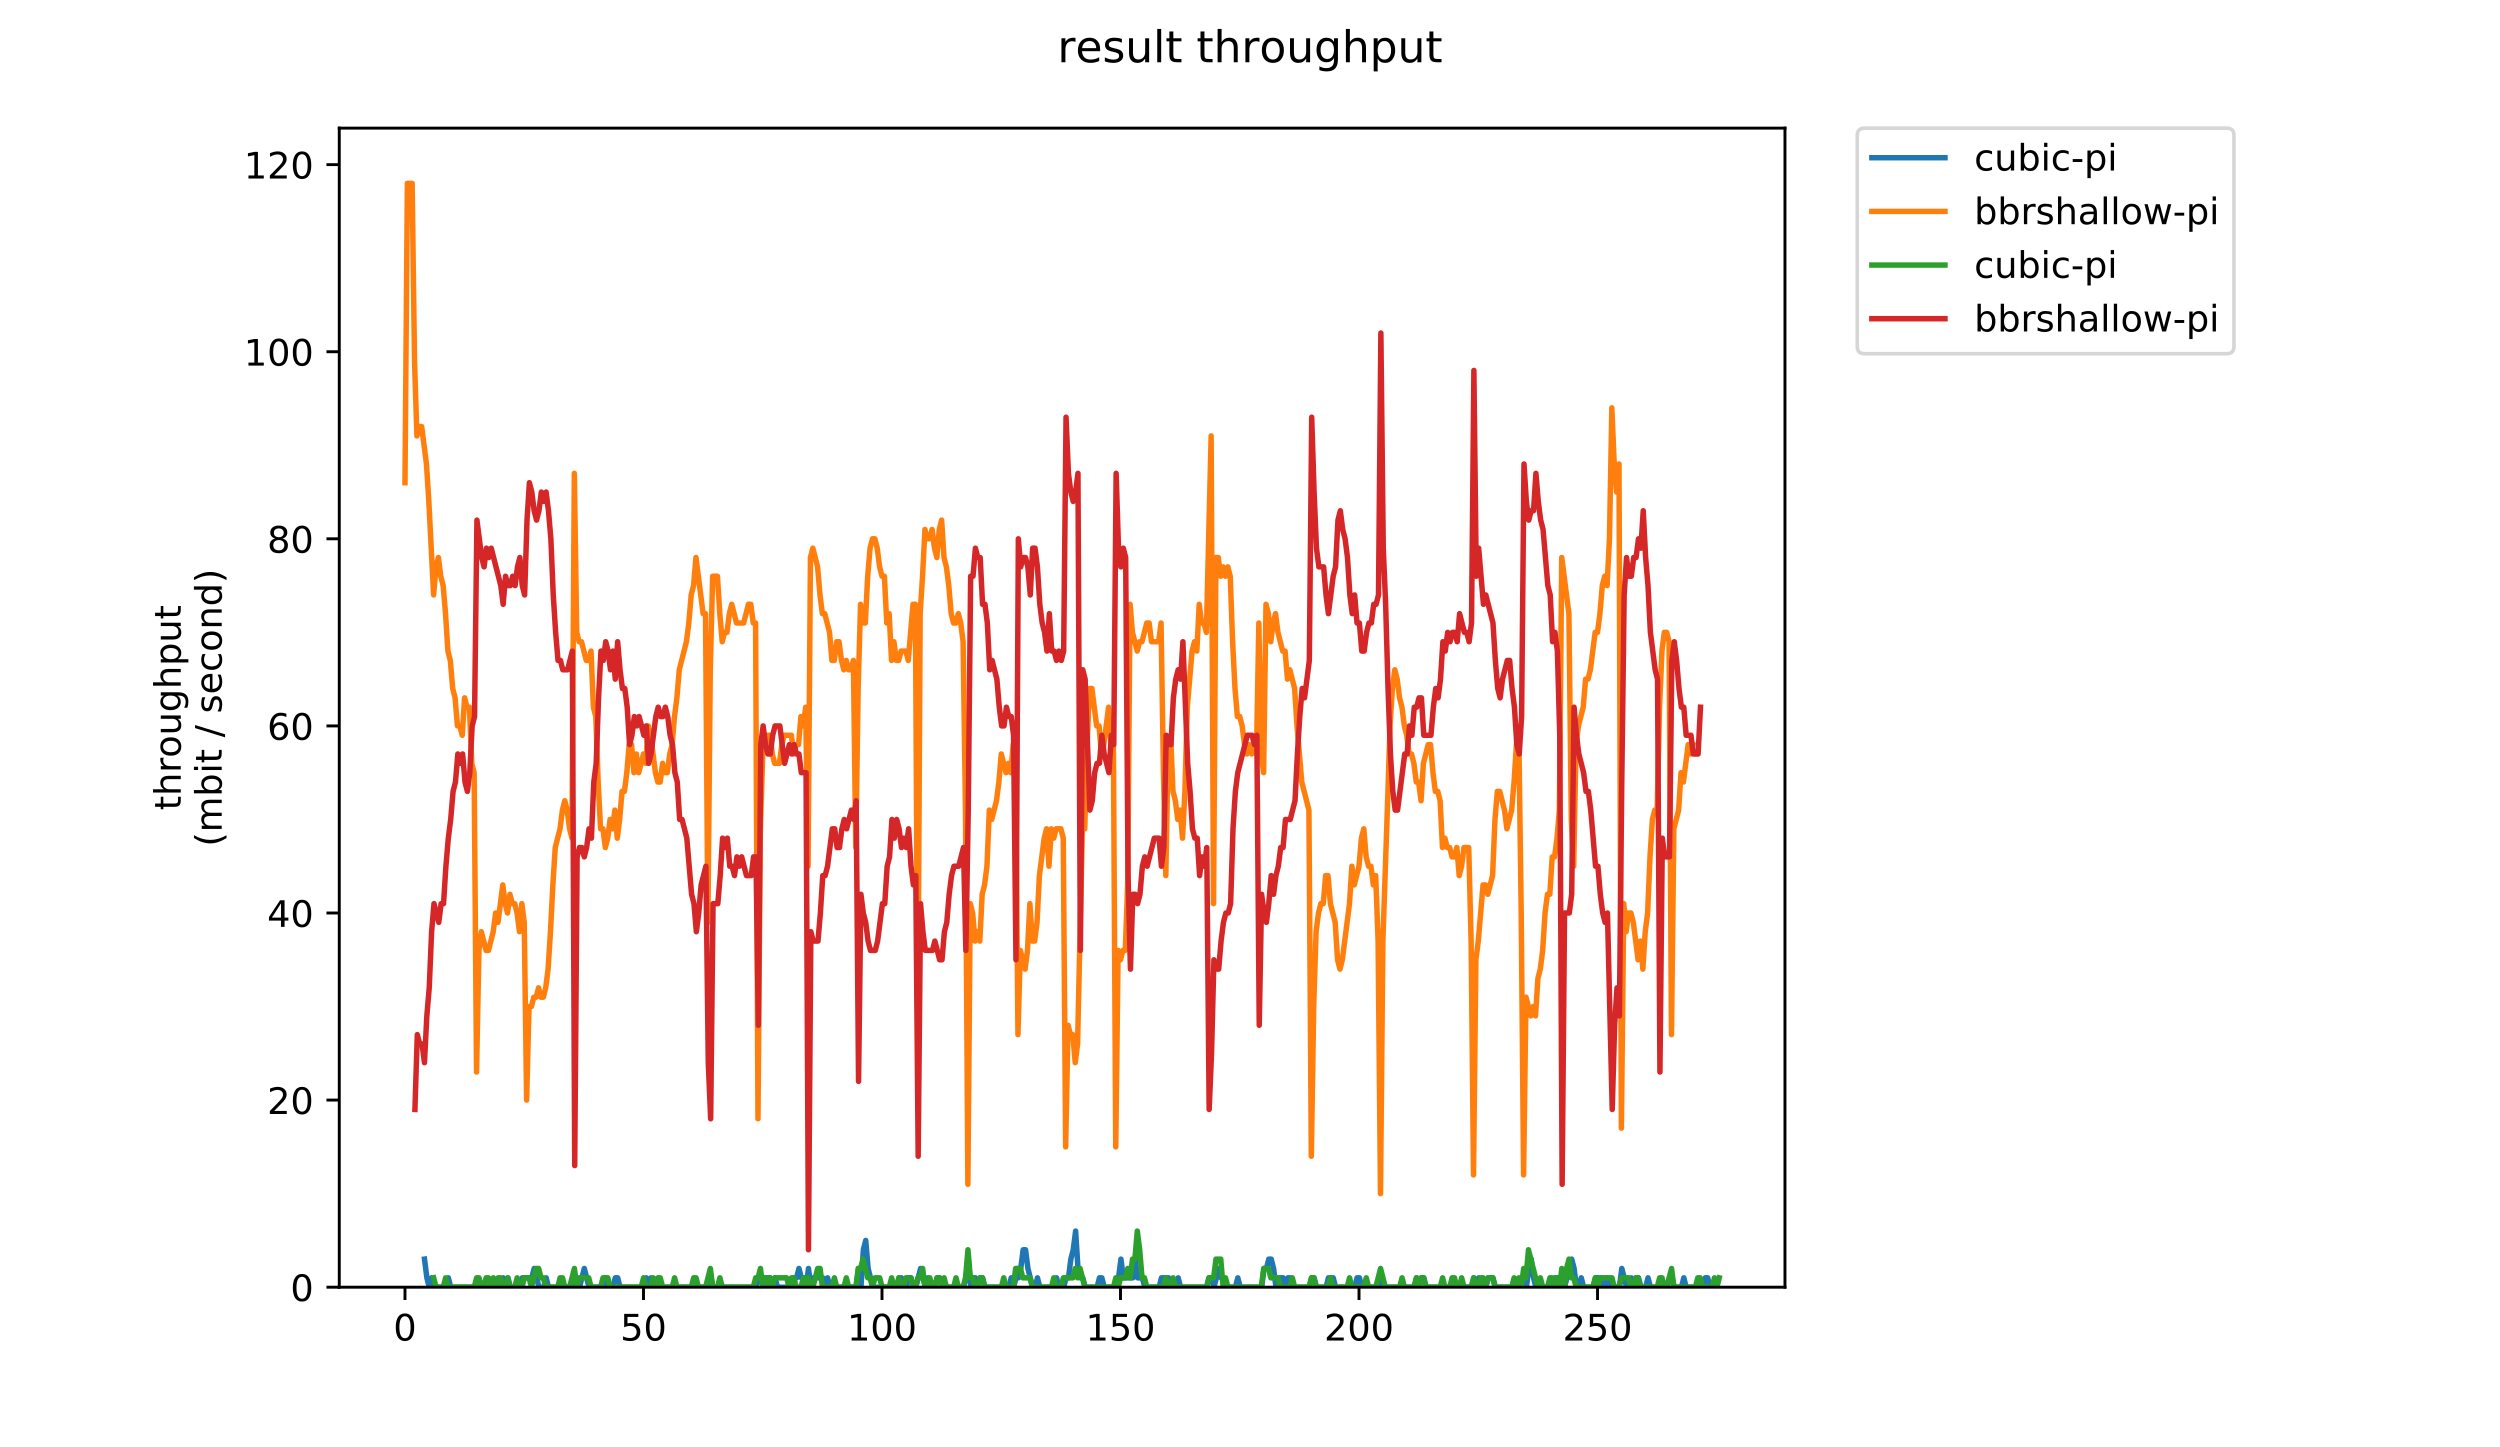 <?xml version="1.0" encoding="utf-8" standalone="no"?>
<!DOCTYPE svg PUBLIC "-//W3C//DTD SVG 1.1//EN"
  "http://www.w3.org/Graphics/SVG/1.1/DTD/svg11.dtd">
<!-- Created with matplotlib (https://matplotlib.org/) -->
<svg height="396pt" version="1.1" viewBox="0 0 684 396" width="684pt" xmlns="http://www.w3.org/2000/svg" xmlns:xlink="http://www.w3.org/1999/xlink">
 <defs>
  <style type="text/css">
*{stroke-linecap:butt;stroke-linejoin:round;}
  </style>
 </defs>
 <g id="figure_1">
  <g id="patch_1">
   <path d="M 0 396 
L 684 396 
L 684 0 
L 0 0 
z
" style="fill:#ffffff;"/>
  </g>
  <g id="axes_1">
   <g id="patch_2">
    <path d="M 92.824 352.174 
L 488.365 352.174 
L 488.365 35.062 
L 92.824 35.062 
z
" style="fill:#ffffff;"/>
   </g>
   <g id="matplotlib.axis_1">
    <g id="xtick_1">
     <g id="line2d_1">
      <defs>
       <path d="M 0 0 
L 0 3.5 
" id="m6f71d8dba3" style="stroke:#000000;stroke-width:0.8;"/>
      </defs>
      <g>
       <use style="stroke:#000000;stroke-width:0.8;" x="110.803" xlink:href="#m6f71d8dba3" y="352.174"/>
      </g>
     </g>
     <g id="text_1">
      <!-- 0 -->
      <defs>
       <path d="M 31.781 66.406 
Q 24.172 66.406 20.328 58.906 
Q 16.5 51.422 16.5 36.375 
Q 16.5 21.391 20.328 13.891 
Q 24.172 6.391 31.781 6.391 
Q 39.453 6.391 43.281 13.891 
Q 47.125 21.391 47.125 36.375 
Q 47.125 51.422 43.281 58.906 
Q 39.453 66.406 31.781 66.406 
z
M 31.781 74.219 
Q 44.047 74.219 50.516 64.516 
Q 56.984 54.828 56.984 36.375 
Q 56.984 17.969 50.516 8.266 
Q 44.047 -1.422 31.781 -1.422 
Q 19.531 -1.422 13.062 8.266 
Q 6.594 17.969 6.594 36.375 
Q 6.594 54.828 13.062 64.516 
Q 19.531 74.219 31.781 74.219 
z
" id="DejaVuSans-48"/>
      </defs>
      <g transform="translate(107.622 366.773)scale(0.1 -0.1)">
       <use xlink:href="#DejaVuSans-48"/>
      </g>
     </g>
    </g>
    <g id="xtick_2">
     <g id="line2d_2">
      <g>
       <use style="stroke:#000000;stroke-width:0.8;" x="176.059" xlink:href="#m6f71d8dba3" y="352.174"/>
      </g>
     </g>
     <g id="text_2">
      <!-- 50 -->
      <defs>
       <path d="M 10.797 72.906 
L 49.516 72.906 
L 49.516 64.594 
L 19.828 64.594 
L 19.828 46.734 
Q 21.969 47.469 24.109 47.828 
Q 26.266 48.188 28.422 48.188 
Q 40.625 48.188 47.75 41.5 
Q 54.891 34.812 54.891 23.391 
Q 54.891 11.625 47.562 5.094 
Q 40.234 -1.422 26.906 -1.422 
Q 22.312 -1.422 17.547 -0.641 
Q 12.797 0.141 7.719 1.703 
L 7.719 11.625 
Q 12.109 9.234 16.797 8.062 
Q 21.484 6.891 26.703 6.891 
Q 35.156 6.891 40.078 11.328 
Q 45.016 15.766 45.016 23.391 
Q 45.016 31 40.078 35.438 
Q 35.156 39.891 26.703 39.891 
Q 22.75 39.891 18.812 39.016 
Q 14.891 38.141 10.797 36.281 
z
" id="DejaVuSans-53"/>
      </defs>
      <g transform="translate(169.697 366.773)scale(0.1 -0.1)">
       <use xlink:href="#DejaVuSans-53"/>
       <use x="63.623" xlink:href="#DejaVuSans-48"/>
      </g>
     </g>
    </g>
    <g id="xtick_3">
     <g id="line2d_3">
      <g>
       <use style="stroke:#000000;stroke-width:0.8;" x="241.315" xlink:href="#m6f71d8dba3" y="352.174"/>
      </g>
     </g>
     <g id="text_3">
      <!-- 100 -->
      <defs>
       <path d="M 12.406 8.297 
L 28.516 8.297 
L 28.516 63.922 
L 10.984 60.406 
L 10.984 69.391 
L 28.422 72.906 
L 38.281 72.906 
L 38.281 8.297 
L 54.391 8.297 
L 54.391 0 
L 12.406 0 
z
" id="DejaVuSans-49"/>
      </defs>
      <g transform="translate(231.771 366.773)scale(0.1 -0.1)">
       <use xlink:href="#DejaVuSans-49"/>
       <use x="63.623" xlink:href="#DejaVuSans-48"/>
       <use x="127.246" xlink:href="#DejaVuSans-48"/>
      </g>
     </g>
    </g>
    <g id="xtick_4">
     <g id="line2d_4">
      <g>
       <use style="stroke:#000000;stroke-width:0.8;" x="306.571" xlink:href="#m6f71d8dba3" y="352.174"/>
      </g>
     </g>
     <g id="text_4">
      <!-- 150 -->
      <g transform="translate(297.028 366.773)scale(0.1 -0.1)">
       <use xlink:href="#DejaVuSans-49"/>
       <use x="63.623" xlink:href="#DejaVuSans-53"/>
       <use x="127.246" xlink:href="#DejaVuSans-48"/>
      </g>
     </g>
    </g>
    <g id="xtick_5">
     <g id="line2d_5">
      <g>
       <use style="stroke:#000000;stroke-width:0.8;" x="371.827" xlink:href="#m6f71d8dba3" y="352.174"/>
      </g>
     </g>
     <g id="text_5">
      <!-- 200 -->
      <defs>
       <path d="M 19.188 8.297 
L 53.609 8.297 
L 53.609 0 
L 7.328 0 
L 7.328 8.297 
Q 12.938 14.109 22.625 23.891 
Q 32.328 33.688 34.812 36.531 
Q 39.547 41.844 41.422 45.531 
Q 43.312 49.219 43.312 52.781 
Q 43.312 58.594 39.234 62.25 
Q 35.156 65.922 28.609 65.922 
Q 23.969 65.922 18.812 64.312 
Q 13.672 62.703 7.812 59.422 
L 7.812 69.391 
Q 13.766 71.781 18.938 73 
Q 24.125 74.219 28.422 74.219 
Q 39.75 74.219 46.484 68.547 
Q 53.219 62.891 53.219 53.422 
Q 53.219 48.922 51.531 44.891 
Q 49.859 40.875 45.406 35.406 
Q 44.188 33.984 37.641 27.219 
Q 31.109 20.453 19.188 8.297 
z
" id="DejaVuSans-50"/>
      </defs>
      <g transform="translate(362.284 366.773)scale(0.1 -0.1)">
       <use xlink:href="#DejaVuSans-50"/>
       <use x="63.623" xlink:href="#DejaVuSans-48"/>
       <use x="127.246" xlink:href="#DejaVuSans-48"/>
      </g>
     </g>
    </g>
    <g id="xtick_6">
     <g id="line2d_6">
      <g>
       <use style="stroke:#000000;stroke-width:0.8;" x="437.083" xlink:href="#m6f71d8dba3" y="352.174"/>
      </g>
     </g>
     <g id="text_6">
      <!-- 250 -->
      <g transform="translate(427.54 366.773)scale(0.1 -0.1)">
       <use xlink:href="#DejaVuSans-50"/>
       <use x="63.623" xlink:href="#DejaVuSans-53"/>
       <use x="127.246" xlink:href="#DejaVuSans-48"/>
      </g>
     </g>
    </g>
   </g>
   <g id="matplotlib.axis_2">
    <g id="ytick_1">
     <g id="line2d_7">
      <defs>
       <path d="M 0 0 
L -3.5 0 
" id="m653d7e8124" style="stroke:#000000;stroke-width:0.8;"/>
      </defs>
      <g>
       <use style="stroke:#000000;stroke-width:0.8;" x="92.824" xlink:href="#m653d7e8124" y="352.174"/>
      </g>
     </g>
     <g id="text_7">
      <!-- 0 -->
      <g transform="translate(79.461 355.973)scale(0.1 -0.1)">
       <use xlink:href="#DejaVuSans-48"/>
      </g>
     </g>
    </g>
    <g id="ytick_2">
     <g id="line2d_8">
      <g>
       <use style="stroke:#000000;stroke-width:0.8;" x="92.824" xlink:href="#m653d7e8124" y="300.986"/>
      </g>
     </g>
     <g id="text_8">
      <!-- 20 -->
      <g transform="translate(73.099 304.785)scale(0.1 -0.1)">
       <use xlink:href="#DejaVuSans-50"/>
       <use x="63.623" xlink:href="#DejaVuSans-48"/>
      </g>
     </g>
    </g>
    <g id="ytick_3">
     <g id="line2d_9">
      <g>
       <use style="stroke:#000000;stroke-width:0.8;" x="92.824" xlink:href="#m653d7e8124" y="249.798"/>
      </g>
     </g>
     <g id="text_9">
      <!-- 40 -->
      <defs>
       <path d="M 37.797 64.312 
L 12.891 25.391 
L 37.797 25.391 
z
M 35.203 72.906 
L 47.609 72.906 
L 47.609 25.391 
L 58.016 25.391 
L 58.016 17.188 
L 47.609 17.188 
L 47.609 0 
L 37.797 0 
L 37.797 17.188 
L 4.891 17.188 
L 4.891 26.703 
z
" id="DejaVuSans-52"/>
      </defs>
      <g transform="translate(73.099 253.597)scale(0.1 -0.1)">
       <use xlink:href="#DejaVuSans-52"/>
       <use x="63.623" xlink:href="#DejaVuSans-48"/>
      </g>
     </g>
    </g>
    <g id="ytick_4">
     <g id="line2d_10">
      <g>
       <use style="stroke:#000000;stroke-width:0.8;" x="92.824" xlink:href="#m653d7e8124" y="198.609"/>
      </g>
     </g>
     <g id="text_10">
      <!-- 60 -->
      <defs>
       <path d="M 33.016 40.375 
Q 26.375 40.375 22.484 35.828 
Q 18.609 31.297 18.609 23.391 
Q 18.609 15.531 22.484 10.953 
Q 26.375 6.391 33.016 6.391 
Q 39.656 6.391 43.531 10.953 
Q 47.406 15.531 47.406 23.391 
Q 47.406 31.297 43.531 35.828 
Q 39.656 40.375 33.016 40.375 
z
M 52.594 71.297 
L 52.594 62.312 
Q 48.875 64.062 45.094 64.984 
Q 41.312 65.922 37.594 65.922 
Q 27.828 65.922 22.672 59.328 
Q 17.531 52.734 16.797 39.406 
Q 19.672 43.656 24.016 45.922 
Q 28.375 48.188 33.594 48.188 
Q 44.578 48.188 50.953 41.516 
Q 57.328 34.859 57.328 23.391 
Q 57.328 12.156 50.688 5.359 
Q 44.047 -1.422 33.016 -1.422 
Q 20.359 -1.422 13.672 8.266 
Q 6.984 17.969 6.984 36.375 
Q 6.984 53.656 15.188 63.938 
Q 23.391 74.219 37.203 74.219 
Q 40.922 74.219 44.703 73.484 
Q 48.484 72.75 52.594 71.297 
z
" id="DejaVuSans-54"/>
      </defs>
      <g transform="translate(73.099 202.408)scale(0.1 -0.1)">
       <use xlink:href="#DejaVuSans-54"/>
       <use x="63.623" xlink:href="#DejaVuSans-48"/>
      </g>
     </g>
    </g>
    <g id="ytick_5">
     <g id="line2d_11">
      <g>
       <use style="stroke:#000000;stroke-width:0.8;" x="92.824" xlink:href="#m653d7e8124" y="147.421"/>
      </g>
     </g>
     <g id="text_11">
      <!-- 80 -->
      <defs>
       <path d="M 31.781 34.625 
Q 24.75 34.625 20.719 30.859 
Q 16.703 27.094 16.703 20.516 
Q 16.703 13.922 20.719 10.156 
Q 24.75 6.391 31.781 6.391 
Q 38.812 6.391 42.859 10.172 
Q 46.922 13.969 46.922 20.516 
Q 46.922 27.094 42.891 30.859 
Q 38.875 34.625 31.781 34.625 
z
M 21.922 38.812 
Q 15.578 40.375 12.031 44.719 
Q 8.5 49.078 8.5 55.328 
Q 8.5 64.062 14.719 69.141 
Q 20.953 74.219 31.781 74.219 
Q 42.672 74.219 48.875 69.141 
Q 55.078 64.062 55.078 55.328 
Q 55.078 49.078 51.531 44.719 
Q 48 40.375 41.703 38.812 
Q 48.828 37.156 52.797 32.312 
Q 56.781 27.484 56.781 20.516 
Q 56.781 9.906 50.312 4.234 
Q 43.844 -1.422 31.781 -1.422 
Q 19.734 -1.422 13.25 4.234 
Q 6.781 9.906 6.781 20.516 
Q 6.781 27.484 10.781 32.312 
Q 14.797 37.156 21.922 38.812 
z
M 18.312 54.391 
Q 18.312 48.734 21.844 45.562 
Q 25.391 42.391 31.781 42.391 
Q 38.141 42.391 41.719 45.562 
Q 45.312 48.734 45.312 54.391 
Q 45.312 60.062 41.719 63.234 
Q 38.141 66.406 31.781 66.406 
Q 25.391 66.406 21.844 63.234 
Q 18.312 60.062 18.312 54.391 
z
" id="DejaVuSans-56"/>
      </defs>
      <g transform="translate(73.099 151.22)scale(0.1 -0.1)">
       <use xlink:href="#DejaVuSans-56"/>
       <use x="63.623" xlink:href="#DejaVuSans-48"/>
      </g>
     </g>
    </g>
    <g id="ytick_6">
     <g id="line2d_12">
      <g>
       <use style="stroke:#000000;stroke-width:0.8;" x="92.824" xlink:href="#m653d7e8124" y="96.233"/>
      </g>
     </g>
     <g id="text_12">
      <!-- 100 -->
      <g transform="translate(66.736 100.032)scale(0.1 -0.1)">
       <use xlink:href="#DejaVuSans-49"/>
       <use x="63.623" xlink:href="#DejaVuSans-48"/>
       <use x="127.246" xlink:href="#DejaVuSans-48"/>
      </g>
     </g>
    </g>
    <g id="ytick_7">
     <g id="line2d_13">
      <g>
       <use style="stroke:#000000;stroke-width:0.8;" x="92.824" xlink:href="#m653d7e8124" y="45.044"/>
      </g>
     </g>
     <g id="text_13">
      <!-- 120 -->
      <g transform="translate(66.736 48.843)scale(0.1 -0.1)">
       <use xlink:href="#DejaVuSans-49"/>
       <use x="63.623" xlink:href="#DejaVuSans-50"/>
       <use x="127.246" xlink:href="#DejaVuSans-48"/>
      </g>
     </g>
    </g>
    <g id="text_14">
     <!-- throughput -->
     <defs>
      <path d="M 18.312 70.219 
L 18.312 54.688 
L 36.812 54.688 
L 36.812 47.703 
L 18.312 47.703 
L 18.312 18.016 
Q 18.312 11.328 20.141 9.422 
Q 21.969 7.516 27.594 7.516 
L 36.812 7.516 
L 36.812 0 
L 27.594 0 
Q 17.188 0 13.234 3.875 
Q 9.281 7.766 9.281 18.016 
L 9.281 47.703 
L 2.688 47.703 
L 2.688 54.688 
L 9.281 54.688 
L 9.281 70.219 
z
" id="DejaVuSans-116"/>
      <path d="M 54.891 33.016 
L 54.891 0 
L 45.906 0 
L 45.906 32.719 
Q 45.906 40.484 42.875 44.328 
Q 39.844 48.188 33.797 48.188 
Q 26.516 48.188 22.312 43.547 
Q 18.109 38.922 18.109 30.906 
L 18.109 0 
L 9.078 0 
L 9.078 75.984 
L 18.109 75.984 
L 18.109 46.188 
Q 21.344 51.125 25.703 53.562 
Q 30.078 56 35.797 56 
Q 45.219 56 50.047 50.172 
Q 54.891 44.344 54.891 33.016 
z
" id="DejaVuSans-104"/>
      <path d="M 41.109 46.297 
Q 39.594 47.172 37.812 47.578 
Q 36.031 48 33.891 48 
Q 26.266 48 22.188 43.047 
Q 18.109 38.094 18.109 28.812 
L 18.109 0 
L 9.078 0 
L 9.078 54.688 
L 18.109 54.688 
L 18.109 46.188 
Q 20.953 51.172 25.484 53.578 
Q 30.031 56 36.531 56 
Q 37.453 56 38.578 55.875 
Q 39.703 55.766 41.062 55.516 
z
" id="DejaVuSans-114"/>
      <path d="M 30.609 48.391 
Q 23.391 48.391 19.188 42.75 
Q 14.984 37.109 14.984 27.297 
Q 14.984 17.484 19.156 11.844 
Q 23.344 6.203 30.609 6.203 
Q 37.797 6.203 41.984 11.859 
Q 46.188 17.531 46.188 27.297 
Q 46.188 37.016 41.984 42.703 
Q 37.797 48.391 30.609 48.391 
z
M 30.609 56 
Q 42.328 56 49.016 48.375 
Q 55.719 40.766 55.719 27.297 
Q 55.719 13.875 49.016 6.219 
Q 42.328 -1.422 30.609 -1.422 
Q 18.844 -1.422 12.172 6.219 
Q 5.516 13.875 5.516 27.297 
Q 5.516 40.766 12.172 48.375 
Q 18.844 56 30.609 56 
z
" id="DejaVuSans-111"/>
      <path d="M 8.5 21.578 
L 8.5 54.688 
L 17.484 54.688 
L 17.484 21.922 
Q 17.484 14.156 20.5 10.266 
Q 23.531 6.391 29.594 6.391 
Q 36.859 6.391 41.078 11.031 
Q 45.312 15.672 45.312 23.688 
L 45.312 54.688 
L 54.297 54.688 
L 54.297 0 
L 45.312 0 
L 45.312 8.406 
Q 42.047 3.422 37.719 1 
Q 33.406 -1.422 27.688 -1.422 
Q 18.266 -1.422 13.375 4.438 
Q 8.5 10.297 8.5 21.578 
z
M 31.109 56 
z
" id="DejaVuSans-117"/>
      <path d="M 45.406 27.984 
Q 45.406 37.75 41.375 43.109 
Q 37.359 48.484 30.078 48.484 
Q 22.859 48.484 18.828 43.109 
Q 14.797 37.75 14.797 27.984 
Q 14.797 18.266 18.828 12.891 
Q 22.859 7.516 30.078 7.516 
Q 37.359 7.516 41.375 12.891 
Q 45.406 18.266 45.406 27.984 
z
M 54.391 6.781 
Q 54.391 -7.172 48.188 -13.984 
Q 42 -20.797 29.203 -20.797 
Q 24.469 -20.797 20.266 -20.094 
Q 16.062 -19.391 12.109 -17.922 
L 12.109 -9.188 
Q 16.062 -11.328 19.922 -12.344 
Q 23.781 -13.375 27.781 -13.375 
Q 36.625 -13.375 41.016 -8.766 
Q 45.406 -4.156 45.406 5.172 
L 45.406 9.625 
Q 42.625 4.781 38.281 2.391 
Q 33.938 0 27.875 0 
Q 17.828 0 11.672 7.656 
Q 5.516 15.328 5.516 27.984 
Q 5.516 40.672 11.672 48.328 
Q 17.828 56 27.875 56 
Q 33.938 56 38.281 53.609 
Q 42.625 51.219 45.406 46.391 
L 45.406 54.688 
L 54.391 54.688 
z
" id="DejaVuSans-103"/>
      <path d="M 18.109 8.203 
L 18.109 -20.797 
L 9.078 -20.797 
L 9.078 54.688 
L 18.109 54.688 
L 18.109 46.391 
Q 20.953 51.266 25.266 53.625 
Q 29.594 56 35.594 56 
Q 45.562 56 51.781 48.094 
Q 58.016 40.188 58.016 27.297 
Q 58.016 14.406 51.781 6.484 
Q 45.562 -1.422 35.594 -1.422 
Q 29.594 -1.422 25.266 0.953 
Q 20.953 3.328 18.109 8.203 
z
M 48.688 27.297 
Q 48.688 37.203 44.609 42.844 
Q 40.531 48.484 33.406 48.484 
Q 26.266 48.484 22.188 42.844 
Q 18.109 37.203 18.109 27.297 
Q 18.109 17.391 22.188 11.75 
Q 26.266 6.109 33.406 6.109 
Q 40.531 6.109 44.609 11.75 
Q 48.688 17.391 48.688 27.297 
z
" id="DejaVuSans-112"/>
     </defs>
     <g transform="translate(49.459 221.675)rotate(-90)scale(0.1 -0.1)">
      <use xlink:href="#DejaVuSans-116"/>
      <use x="39.209" xlink:href="#DejaVuSans-104"/>
      <use x="102.588" xlink:href="#DejaVuSans-114"/>
      <use x="143.67" xlink:href="#DejaVuSans-111"/>
      <use x="204.852" xlink:href="#DejaVuSans-117"/>
      <use x="268.23" xlink:href="#DejaVuSans-103"/>
      <use x="331.707" xlink:href="#DejaVuSans-104"/>
      <use x="395.086" xlink:href="#DejaVuSans-112"/>
      <use x="458.562" xlink:href="#DejaVuSans-117"/>
      <use x="521.941" xlink:href="#DejaVuSans-116"/>
     </g>
     <!-- (mbit / second) -->
     <defs>
      <path d="M 31 75.875 
Q 24.469 64.656 21.281 53.656 
Q 18.109 42.672 18.109 31.391 
Q 18.109 20.125 21.312 9.062 
Q 24.516 -2 31 -13.188 
L 23.188 -13.188 
Q 15.875 -1.703 12.234 9.375 
Q 8.594 20.453 8.594 31.391 
Q 8.594 42.281 12.203 53.312 
Q 15.828 64.359 23.188 75.875 
z
" id="DejaVuSans-40"/>
      <path d="M 52 44.188 
Q 55.375 50.25 60.062 53.125 
Q 64.75 56 71.094 56 
Q 79.641 56 84.281 50.016 
Q 88.922 44.047 88.922 33.016 
L 88.922 0 
L 79.891 0 
L 79.891 32.719 
Q 79.891 40.578 77.094 44.375 
Q 74.312 48.188 68.609 48.188 
Q 61.625 48.188 57.562 43.547 
Q 53.516 38.922 53.516 30.906 
L 53.516 0 
L 44.484 0 
L 44.484 32.719 
Q 44.484 40.625 41.703 44.406 
Q 38.922 48.188 33.109 48.188 
Q 26.219 48.188 22.156 43.531 
Q 18.109 38.875 18.109 30.906 
L 18.109 0 
L 9.078 0 
L 9.078 54.688 
L 18.109 54.688 
L 18.109 46.188 
Q 21.188 51.219 25.484 53.609 
Q 29.781 56 35.688 56 
Q 41.656 56 45.828 52.969 
Q 50 49.953 52 44.188 
z
" id="DejaVuSans-109"/>
      <path d="M 48.688 27.297 
Q 48.688 37.203 44.609 42.844 
Q 40.531 48.484 33.406 48.484 
Q 26.266 48.484 22.188 42.844 
Q 18.109 37.203 18.109 27.297 
Q 18.109 17.391 22.188 11.75 
Q 26.266 6.109 33.406 6.109 
Q 40.531 6.109 44.609 11.75 
Q 48.688 17.391 48.688 27.297 
z
M 18.109 46.391 
Q 20.953 51.266 25.266 53.625 
Q 29.594 56 35.594 56 
Q 45.562 56 51.781 48.094 
Q 58.016 40.188 58.016 27.297 
Q 58.016 14.406 51.781 6.484 
Q 45.562 -1.422 35.594 -1.422 
Q 29.594 -1.422 25.266 0.953 
Q 20.953 3.328 18.109 8.203 
L 18.109 0 
L 9.078 0 
L 9.078 75.984 
L 18.109 75.984 
z
" id="DejaVuSans-98"/>
      <path d="M 9.422 54.688 
L 18.406 54.688 
L 18.406 0 
L 9.422 0 
z
M 9.422 75.984 
L 18.406 75.984 
L 18.406 64.594 
L 9.422 64.594 
z
" id="DejaVuSans-105"/>
      <path id="DejaVuSans-32"/>
      <path d="M 25.391 72.906 
L 33.688 72.906 
L 8.297 -9.281 
L 0 -9.281 
z
" id="DejaVuSans-47"/>
      <path d="M 44.281 53.078 
L 44.281 44.578 
Q 40.484 46.531 36.375 47.5 
Q 32.281 48.484 27.875 48.484 
Q 21.188 48.484 17.844 46.438 
Q 14.5 44.391 14.5 40.281 
Q 14.5 37.156 16.891 35.375 
Q 19.281 33.594 26.516 31.984 
L 29.594 31.297 
Q 39.156 29.25 43.188 25.516 
Q 47.219 21.781 47.219 15.094 
Q 47.219 7.469 41.188 3.016 
Q 35.156 -1.422 24.609 -1.422 
Q 20.219 -1.422 15.453 -0.562 
Q 10.688 0.297 5.422 2 
L 5.422 11.281 
Q 10.406 8.688 15.234 7.391 
Q 20.062 6.109 24.812 6.109 
Q 31.156 6.109 34.562 8.281 
Q 37.984 10.453 37.984 14.406 
Q 37.984 18.062 35.516 20.016 
Q 33.062 21.969 24.703 23.781 
L 21.578 24.516 
Q 13.234 26.266 9.516 29.906 
Q 5.812 33.547 5.812 39.891 
Q 5.812 47.609 11.281 51.797 
Q 16.75 56 26.812 56 
Q 31.781 56 36.172 55.266 
Q 40.578 54.547 44.281 53.078 
z
" id="DejaVuSans-115"/>
      <path d="M 56.203 29.594 
L 56.203 25.203 
L 14.891 25.203 
Q 15.484 15.922 20.484 11.062 
Q 25.484 6.203 34.422 6.203 
Q 39.594 6.203 44.453 7.469 
Q 49.312 8.734 54.109 11.281 
L 54.109 2.781 
Q 49.266 0.734 44.188 -0.344 
Q 39.109 -1.422 33.891 -1.422 
Q 20.797 -1.422 13.156 6.188 
Q 5.516 13.812 5.516 26.812 
Q 5.516 40.234 12.766 48.109 
Q 20.016 56 32.328 56 
Q 43.359 56 49.781 48.891 
Q 56.203 41.797 56.203 29.594 
z
M 47.219 32.234 
Q 47.125 39.594 43.094 43.984 
Q 39.062 48.391 32.422 48.391 
Q 24.906 48.391 20.391 44.141 
Q 15.875 39.891 15.188 32.172 
z
" id="DejaVuSans-101"/>
      <path d="M 48.781 52.594 
L 48.781 44.188 
Q 44.969 46.297 41.141 47.344 
Q 37.312 48.391 33.406 48.391 
Q 24.656 48.391 19.812 42.844 
Q 14.984 37.312 14.984 27.297 
Q 14.984 17.281 19.812 11.734 
Q 24.656 6.203 33.406 6.203 
Q 37.312 6.203 41.141 7.25 
Q 44.969 8.297 48.781 10.406 
L 48.781 2.094 
Q 45.016 0.344 40.984 -0.531 
Q 36.969 -1.422 32.422 -1.422 
Q 20.062 -1.422 12.781 6.344 
Q 5.516 14.109 5.516 27.297 
Q 5.516 40.672 12.859 48.328 
Q 20.219 56 33.016 56 
Q 37.156 56 41.109 55.141 
Q 45.062 54.297 48.781 52.594 
z
" id="DejaVuSans-99"/>
      <path d="M 54.891 33.016 
L 54.891 0 
L 45.906 0 
L 45.906 32.719 
Q 45.906 40.484 42.875 44.328 
Q 39.844 48.188 33.797 48.188 
Q 26.516 48.188 22.312 43.547 
Q 18.109 38.922 18.109 30.906 
L 18.109 0 
L 9.078 0 
L 9.078 54.688 
L 18.109 54.688 
L 18.109 46.188 
Q 21.344 51.125 25.703 53.562 
Q 30.078 56 35.797 56 
Q 45.219 56 50.047 50.172 
Q 54.891 44.344 54.891 33.016 
z
" id="DejaVuSans-110"/>
      <path d="M 45.406 46.391 
L 45.406 75.984 
L 54.391 75.984 
L 54.391 0 
L 45.406 0 
L 45.406 8.203 
Q 42.578 3.328 38.25 0.953 
Q 33.938 -1.422 27.875 -1.422 
Q 17.969 -1.422 11.734 6.484 
Q 5.516 14.406 5.516 27.297 
Q 5.516 40.188 11.734 48.094 
Q 17.969 56 27.875 56 
Q 33.938 56 38.25 53.625 
Q 42.578 51.266 45.406 46.391 
z
M 14.797 27.297 
Q 14.797 17.391 18.875 11.75 
Q 22.953 6.109 30.078 6.109 
Q 37.203 6.109 41.297 11.75 
Q 45.406 17.391 45.406 27.297 
Q 45.406 37.203 41.297 42.844 
Q 37.203 48.484 30.078 48.484 
Q 22.953 48.484 18.875 42.844 
Q 14.797 37.203 14.797 27.297 
z
" id="DejaVuSans-100"/>
      <path d="M 8.016 75.875 
L 15.828 75.875 
Q 23.141 64.359 26.781 53.312 
Q 30.422 42.281 30.422 31.391 
Q 30.422 20.453 26.781 9.375 
Q 23.141 -1.703 15.828 -13.188 
L 8.016 -13.188 
Q 14.5 -2 17.703 9.062 
Q 20.906 20.125 20.906 31.391 
Q 20.906 42.672 17.703 53.656 
Q 14.5 64.656 8.016 75.875 
z
" id="DejaVuSans-41"/>
     </defs>
     <g transform="translate(60.657 231.609)rotate(-90)scale(0.1 -0.1)">
      <use xlink:href="#DejaVuSans-40"/>
      <use x="39.014" xlink:href="#DejaVuSans-109"/>
      <use x="136.426" xlink:href="#DejaVuSans-98"/>
      <use x="199.902" xlink:href="#DejaVuSans-105"/>
      <use x="227.686" xlink:href="#DejaVuSans-116"/>
      <use x="266.895" xlink:href="#DejaVuSans-32"/>
      <use x="298.682" xlink:href="#DejaVuSans-47"/>
      <use x="332.373" xlink:href="#DejaVuSans-32"/>
      <use x="364.16" xlink:href="#DejaVuSans-115"/>
      <use x="416.26" xlink:href="#DejaVuSans-101"/>
      <use x="477.783" xlink:href="#DejaVuSans-99"/>
      <use x="532.764" xlink:href="#DejaVuSans-111"/>
      <use x="593.945" xlink:href="#DejaVuSans-110"/>
      <use x="657.324" xlink:href="#DejaVuSans-100"/>
      <use x="720.801" xlink:href="#DejaVuSans-41"/>
     </g>
    </g>
   </g>
   <g id="line2d_14">
    <path clip-path="url(#pd8cc0ee9fd)" d="M 116.14 344.496 
L 116.792 349.615 
L 117.445 352.174 
L 118.097 349.615 
L 118.75 352.174 
L 122.013 352.174 
L 122.665 349.615 
L 123.318 352.174 
L 137.022 352.174 
L 137.674 349.615 
L 138.327 352.174 
L 138.979 349.615 
L 139.632 352.174 
L 142.242 352.174 
L 142.895 349.615 
L 145.505 349.615 
L 146.157 347.055 
L 147.463 352.174 
L 148.768 352.174 
L 149.42 349.615 
L 150.073 352.174 
L 156.598 352.174 
L 157.251 349.615 
L 157.904 352.174 
L 158.556 352.174 
L 159.861 347.055 
L 161.166 352.174 
L 165.082 352.174 
L 165.734 349.615 
L 166.387 352.174 
L 167.692 352.174 
L 168.345 349.615 
L 168.997 349.615 
L 169.65 352.174 
L 176.175 352.174 
L 176.828 349.615 
L 177.48 352.174 
L 178.133 349.615 
L 178.786 352.174 
L 193.794 352.174 
L 194.447 349.615 
L 195.1 352.174 
L 206.846 352.174 
L 207.498 349.615 
L 208.151 349.615 
L 208.803 352.174 
L 209.456 349.615 
L 210.761 349.615 
L 211.414 352.174 
L 212.066 349.615 
L 212.719 352.174 
L 216.634 352.174 
L 217.287 349.615 
L 217.939 349.615 
L 218.592 347.055 
L 219.244 349.615 
L 219.897 349.615 
L 220.549 352.174 
L 221.202 347.055 
L 221.855 352.174 
L 222.507 349.615 
L 225.117 349.615 
L 225.77 352.174 
L 226.422 349.615 
L 227.075 352.174 
L 234.253 352.174 
L 234.906 347.055 
L 235.558 352.174 
L 236.211 341.937 
L 236.863 339.377 
L 237.516 347.055 
L 238.821 352.174 
L 245.347 352.174 
L 245.999 349.615 
L 246.652 349.615 
L 247.304 352.174 
L 247.957 352.174 
L 248.61 349.615 
L 249.262 349.615 
L 249.915 352.174 
L 250.567 352.174 
L 251.872 347.055 
L 253.177 352.174 
L 253.83 349.615 
L 254.483 352.174 
L 255.788 352.174 
L 256.44 349.615 
L 257.093 349.615 
L 257.745 352.174 
L 263.618 352.174 
L 264.271 349.615 
L 264.924 344.496 
L 265.576 352.174 
L 266.229 349.615 
L 266.881 349.615 
L 267.534 352.174 
L 268.186 349.615 
L 268.839 349.615 
L 269.491 352.174 
L 276.017 352.174 
L 276.67 349.615 
L 277.322 352.174 
L 277.975 349.615 
L 278.627 349.615 
L 279.28 347.055 
L 279.932 341.937 
L 280.585 341.937 
L 281.238 347.055 
L 282.543 352.174 
L 283.195 352.174 
L 283.848 349.615 
L 284.5 352.174 
L 288.416 352.174 
L 289.068 349.615 
L 289.721 352.174 
L 291.026 352.174 
L 291.679 349.615 
L 292.331 349.615 
L 292.984 344.496 
L 293.636 341.937 
L 294.289 336.818 
L 294.941 347.055 
L 295.594 349.615 
L 296.246 349.615 
L 296.899 352.174 
L 300.162 352.174 
L 300.814 349.615 
L 301.467 349.615 
L 302.119 352.174 
L 305.382 352.174 
L 306.035 349.615 
L 306.687 344.496 
L 307.34 349.615 
L 309.95 349.615 
L 310.603 344.496 
L 311.255 349.615 
L 312.56 349.615 
L 313.213 352.174 
L 317.128 352.174 
L 317.781 349.615 
L 319.739 349.615 
L 320.391 352.174 
L 321.696 352.174 
L 322.349 349.615 
L 323.001 352.174 
L 330.18 352.174 
L 330.832 349.615 
L 331.485 349.615 
L 332.137 352.174 
L 333.442 347.055 
L 334.095 349.615 
L 334.748 349.615 
L 335.4 352.174 
L 338.01 352.174 
L 338.663 349.615 
L 339.315 352.174 
L 345.188 352.174 
L 345.841 347.055 
L 346.494 347.055 
L 347.146 344.496 
L 347.799 344.496 
L 348.451 347.055 
L 349.104 352.174 
L 349.756 349.615 
L 351.062 349.615 
L 351.714 352.174 
L 352.367 349.615 
L 353.019 349.615 
L 353.672 352.174 
L 358.24 352.174 
L 358.892 349.615 
L 359.545 349.615 
L 360.197 352.174 
L 362.808 352.174 
L 363.46 349.615 
L 364.765 349.615 
L 365.418 352.174 
L 370.638 352.174 
L 371.291 349.615 
L 371.943 349.615 
L 372.596 352.174 
L 377.164 352.174 
L 377.817 349.615 
L 378.469 352.174 
L 386.952 352.174 
L 387.605 349.615 
L 388.257 352.174 
L 388.91 349.615 
L 389.563 349.615 
L 390.215 352.174 
L 402.614 352.174 
L 403.266 349.615 
L 403.919 352.174 
L 404.572 349.615 
L 405.224 352.174 
L 406.529 352.174 
L 407.182 349.615 
L 408.487 349.615 
L 409.139 352.174 
L 416.318 352.174 
L 416.97 349.615 
L 417.623 352.174 
L 418.275 347.055 
L 418.928 344.496 
L 419.58 349.615 
L 420.233 352.174 
L 424.801 352.174 
L 425.453 349.615 
L 426.106 349.615 
L 426.759 352.174 
L 427.411 349.615 
L 428.064 352.174 
L 430.021 344.496 
L 430.674 347.055 
L 431.326 352.174 
L 431.979 352.174 
L 432.632 349.615 
L 433.284 352.174 
L 435.894 352.174 
L 436.547 349.615 
L 437.852 349.615 
L 438.505 352.174 
L 439.157 352.174 
L 439.81 349.615 
L 440.462 352.174 
L 443.073 352.174 
L 443.725 347.055 
L 445.03 352.174 
L 445.683 352.174 
L 446.335 349.615 
L 446.988 352.174 
L 447.641 349.615 
L 448.293 349.615 
L 448.946 352.174 
L 450.251 352.174 
L 450.903 349.615 
L 451.556 352.174 
L 456.124 352.174 
L 456.776 349.615 
L 457.429 349.615 
L 458.081 352.174 
L 460.039 352.174 
L 460.692 349.615 
L 461.344 352.174 
L 465.912 352.174 
L 466.565 349.615 
L 467.217 349.615 
L 467.87 352.174 
L 467.87 352.174 
" style="fill:none;stroke:#1f77b4;stroke-linecap:square;stroke-width:1.5;"/>
   </g>
   <g id="line2d_15">
    <path clip-path="url(#pd8cc0ee9fd)" d="M 110.803 132.064 
L 111.456 50.163 
L 112.761 50.163 
L 113.413 98.792 
L 114.066 119.267 
L 114.718 116.708 
L 115.371 116.708 
L 116.676 126.946 
L 117.329 137.183 
L 118.634 162.777 
L 119.286 155.099 
L 119.939 152.54 
L 120.591 157.659 
L 121.244 160.218 
L 121.897 167.896 
L 122.549 178.134 
L 123.202 180.693 
L 123.854 188.372 
L 124.507 190.931 
L 125.159 198.609 
L 125.812 198.609 
L 126.465 201.169 
L 127.117 190.931 
L 127.77 193.49 
L 128.422 193.49 
L 129.075 208.847 
L 129.727 211.406 
L 130.38 293.308 
L 131.032 260.035 
L 131.685 254.916 
L 132.99 260.035 
L 133.643 260.035 
L 134.948 254.916 
L 135.6 249.798 
L 136.253 252.357 
L 137.558 242.119 
L 138.211 247.238 
L 138.863 249.798 
L 139.516 244.679 
L 140.168 247.238 
L 140.821 247.238 
L 141.473 249.798 
L 142.126 254.916 
L 142.779 247.238 
L 143.431 252.357 
L 144.084 300.986 
L 144.736 275.392 
L 145.389 275.392 
L 146.041 272.832 
L 146.694 272.832 
L 147.346 270.273 
L 147.999 272.832 
L 148.652 272.832 
L 149.304 270.273 
L 149.957 265.154 
L 150.609 254.916 
L 151.262 242.119 
L 151.914 231.882 
L 153.22 226.763 
L 153.872 221.644 
L 154.525 219.085 
L 155.177 221.644 
L 155.83 226.763 
L 156.482 229.322 
L 157.135 129.505 
L 157.787 173.015 
L 158.44 175.574 
L 159.093 175.574 
L 160.398 180.693 
L 161.05 180.693 
L 161.703 178.134 
L 162.355 193.49 
L 163.008 196.05 
L 163.66 213.966 
L 164.313 226.763 
L 164.966 226.763 
L 165.618 231.882 
L 166.271 229.322 
L 166.923 224.203 
L 167.576 226.763 
L 168.228 221.644 
L 168.881 229.322 
L 169.534 224.203 
L 170.186 216.525 
L 170.839 216.525 
L 171.491 211.406 
L 172.144 203.728 
L 172.796 203.728 
L 173.449 211.406 
L 174.101 206.287 
L 174.754 211.406 
L 176.059 206.287 
L 176.712 208.847 
L 177.364 198.609 
L 178.017 201.169 
L 179.322 211.406 
L 179.974 213.966 
L 180.627 213.966 
L 181.28 208.847 
L 181.932 211.406 
L 182.585 211.406 
L 183.237 206.287 
L 183.89 203.728 
L 184.542 196.05 
L 185.195 190.931 
L 185.848 183.253 
L 187.805 175.574 
L 188.458 170.456 
L 189.11 162.777 
L 189.763 160.218 
L 190.415 152.54 
L 192.373 167.896 
L 193.026 167.896 
L 193.678 252.357 
L 194.331 183.253 
L 194.983 157.659 
L 196.289 157.659 
L 196.941 167.896 
L 197.594 175.574 
L 198.246 173.015 
L 198.899 173.015 
L 199.551 167.896 
L 200.204 165.337 
L 201.509 170.456 
L 203.467 170.456 
L 204.772 165.337 
L 205.424 165.337 
L 206.077 170.456 
L 206.729 170.456 
L 207.382 306.105 
L 208.035 226.763 
L 208.687 206.287 
L 209.992 201.169 
L 210.645 201.169 
L 211.297 206.287 
L 211.95 208.847 
L 213.255 208.847 
L 213.908 203.728 
L 214.56 201.169 
L 216.518 201.169 
L 217.17 206.287 
L 217.823 203.728 
L 218.476 203.728 
L 219.128 196.05 
L 219.781 198.609 
L 220.433 193.49 
L 221.086 237 
L 221.738 152.54 
L 222.391 149.98 
L 223.696 155.099 
L 224.349 162.777 
L 225.001 167.896 
L 225.654 167.896 
L 226.959 173.015 
L 227.611 180.693 
L 228.264 180.693 
L 228.917 175.574 
L 229.569 175.574 
L 230.222 180.693 
L 230.874 183.253 
L 231.527 180.693 
L 232.179 183.253 
L 232.832 183.253 
L 233.484 180.693 
L 234.137 231.882 
L 234.79 188.372 
L 235.442 165.337 
L 236.095 170.456 
L 236.747 170.456 
L 237.4 157.659 
L 238.052 149.98 
L 238.705 147.421 
L 239.358 147.421 
L 240.01 149.98 
L 240.663 155.099 
L 241.315 157.659 
L 241.968 157.659 
L 242.62 170.456 
L 243.273 167.896 
L 243.925 180.693 
L 244.578 175.574 
L 245.231 180.693 
L 245.883 180.693 
L 246.536 178.134 
L 247.841 178.134 
L 248.493 180.693 
L 249.798 165.337 
L 250.451 165.337 
L 251.104 283.07 
L 251.756 167.896 
L 252.409 157.659 
L 253.061 144.861 
L 253.714 147.421 
L 254.366 147.421 
L 255.019 144.861 
L 255.672 149.98 
L 256.324 152.54 
L 256.977 144.861 
L 257.629 142.302 
L 258.282 152.54 
L 258.934 155.099 
L 259.587 160.218 
L 260.239 167.896 
L 260.892 170.456 
L 261.545 170.456 
L 262.197 167.896 
L 262.85 170.456 
L 263.502 175.574 
L 264.155 221.644 
L 264.807 324.021 
L 265.46 247.238 
L 266.112 249.798 
L 266.765 257.476 
L 267.418 254.916 
L 268.07 257.476 
L 268.723 244.679 
L 269.375 242.119 
L 270.028 237 
L 270.68 221.644 
L 271.333 224.203 
L 272.638 219.085 
L 273.291 213.966 
L 273.943 206.287 
L 275.248 211.406 
L 275.901 208.847 
L 276.553 211.406 
L 277.206 203.728 
L 277.859 208.847 
L 278.511 283.07 
L 279.164 260.035 
L 280.469 265.154 
L 281.121 260.035 
L 281.774 247.238 
L 282.427 257.476 
L 283.079 257.476 
L 283.732 252.357 
L 284.384 239.56 
L 285.689 229.322 
L 286.342 226.763 
L 286.994 237 
L 287.647 226.763 
L 288.3 229.322 
L 288.952 226.763 
L 290.257 226.763 
L 290.91 229.322 
L 291.562 313.783 
L 292.215 280.511 
L 292.867 283.07 
L 293.52 283.07 
L 294.173 290.748 
L 294.825 285.629 
L 296.13 226.763 
L 296.783 226.763 
L 297.435 203.728 
L 298.088 188.372 
L 298.741 188.372 
L 300.046 198.609 
L 300.698 198.609 
L 301.351 206.287 
L 302.003 203.728 
L 303.308 193.49 
L 303.961 203.728 
L 304.614 201.169 
L 305.266 313.783 
L 305.919 260.035 
L 306.571 262.595 
L 307.224 260.035 
L 307.876 260.035 
L 308.529 242.119 
L 309.181 165.337 
L 309.834 173.015 
L 311.139 178.134 
L 311.792 175.574 
L 312.444 175.574 
L 313.749 170.456 
L 314.402 170.456 
L 315.055 175.574 
L 317.012 175.574 
L 317.665 170.456 
L 318.317 211.406 
L 318.97 239.56 
L 319.622 203.728 
L 320.275 201.169 
L 320.928 216.525 
L 321.58 219.085 
L 322.233 224.203 
L 322.885 221.644 
L 323.538 229.322 
L 324.19 216.525 
L 324.843 193.49 
L 326.148 178.134 
L 326.801 175.574 
L 327.453 178.134 
L 328.106 165.337 
L 328.758 170.456 
L 329.411 170.456 
L 330.063 173.015 
L 331.369 119.267 
L 332.021 247.238 
L 332.674 152.54 
L 333.326 152.54 
L 333.979 157.659 
L 334.631 155.099 
L 335.284 157.659 
L 335.936 155.099 
L 336.589 157.659 
L 337.242 175.574 
L 337.894 188.372 
L 338.547 196.05 
L 339.199 196.05 
L 339.852 198.609 
L 340.504 203.728 
L 341.157 206.287 
L 341.81 203.728 
L 342.462 206.287 
L 343.115 203.728 
L 343.767 206.287 
L 344.42 170.456 
L 345.072 206.287 
L 345.725 211.406 
L 346.377 165.337 
L 347.03 167.896 
L 347.683 175.574 
L 348.335 170.456 
L 348.988 167.896 
L 349.64 173.015 
L 350.945 178.134 
L 351.598 178.134 
L 352.25 185.812 
L 352.903 183.253 
L 354.208 188.372 
L 354.861 198.609 
L 356.166 213.966 
L 358.124 221.644 
L 358.776 316.342 
L 359.429 275.392 
L 360.081 254.916 
L 360.734 249.798 
L 361.386 247.238 
L 362.039 247.238 
L 362.691 239.56 
L 363.344 239.56 
L 363.997 247.238 
L 365.302 252.357 
L 365.954 262.595 
L 366.607 265.154 
L 367.259 262.595 
L 369.217 247.238 
L 369.87 237 
L 370.522 242.119 
L 371.827 237 
L 372.48 229.322 
L 373.132 226.763 
L 373.785 234.441 
L 374.438 237 
L 375.09 237 
L 375.743 242.119 
L 376.395 239.56 
L 377.048 257.476 
L 377.7 326.58 
L 378.353 257.476 
L 379.658 219.085 
L 380.311 198.609 
L 380.963 188.372 
L 381.616 183.253 
L 382.268 185.812 
L 382.921 190.931 
L 383.573 193.49 
L 384.226 198.609 
L 384.879 201.169 
L 385.531 206.287 
L 386.184 206.287 
L 386.836 208.847 
L 387.489 213.966 
L 388.141 213.966 
L 388.794 219.085 
L 389.446 208.847 
L 390.752 203.728 
L 391.404 203.728 
L 392.057 211.406 
L 392.709 216.525 
L 393.362 216.525 
L 394.014 219.085 
L 394.667 231.882 
L 395.319 229.322 
L 395.972 231.882 
L 396.625 231.882 
L 397.277 234.441 
L 397.93 234.441 
L 398.582 231.882 
L 399.235 239.56 
L 399.887 237 
L 400.54 231.882 
L 401.845 231.882 
L 402.498 257.476 
L 403.15 321.461 
L 403.803 262.595 
L 404.455 257.476 
L 405.76 242.119 
L 406.413 242.119 
L 407.066 244.679 
L 408.371 239.56 
L 409.023 224.203 
L 409.676 216.525 
L 410.328 216.525 
L 411.634 221.644 
L 412.286 226.763 
L 413.591 221.644 
L 414.244 213.966 
L 414.896 203.728 
L 415.549 201.169 
L 416.201 249.798 
L 416.854 321.461 
L 417.507 272.832 
L 418.812 277.951 
L 419.464 275.392 
L 420.117 277.951 
L 420.769 267.713 
L 421.422 265.154 
L 422.074 260.035 
L 422.727 249.798 
L 423.38 244.679 
L 424.032 244.679 
L 424.685 234.441 
L 425.337 234.441 
L 425.99 229.322 
L 426.642 221.644 
L 427.295 152.54 
L 429.253 167.896 
L 429.905 224.203 
L 430.558 237 
L 431.21 203.728 
L 431.863 198.609 
L 433.168 193.49 
L 433.821 185.812 
L 434.473 185.812 
L 435.126 183.253 
L 436.431 173.015 
L 437.083 173.015 
L 437.736 167.896 
L 438.389 160.218 
L 439.041 157.659 
L 439.694 160.218 
L 440.346 147.421 
L 440.999 111.589 
L 441.651 126.946 
L 442.304 134.624 
L 442.956 126.946 
L 443.609 308.664 
L 444.262 247.238 
L 444.914 254.916 
L 445.567 249.798 
L 446.219 249.798 
L 446.872 252.357 
L 448.177 262.595 
L 448.829 257.476 
L 449.482 265.154 
L 450.135 254.916 
L 450.787 249.798 
L 451.44 234.441 
L 452.092 224.203 
L 452.745 221.644 
L 453.397 221.644 
L 454.05 193.49 
L 454.703 178.134 
L 455.355 173.015 
L 456.008 173.015 
L 456.66 175.574 
L 457.313 283.07 
L 457.965 226.763 
L 459.27 221.644 
L 459.923 211.406 
L 460.576 213.966 
L 461.881 203.728 
L 462.533 206.287 
L 463.186 203.728 
L 463.186 203.728 
" style="fill:none;stroke:#ff7f0e;stroke-linecap:square;stroke-width:1.5;"/>
   </g>
   <g id="line2d_16">
    <path clip-path="url(#pd8cc0ee9fd)" d="M 118.656 349.615 
L 119.309 352.174 
L 121.266 352.174 
L 121.919 349.615 
L 122.571 352.174 
L 129.75 352.174 
L 130.402 349.615 
L 131.055 349.615 
L 131.707 352.174 
L 132.36 352.174 
L 133.012 349.615 
L 133.665 349.615 
L 134.317 352.174 
L 134.97 349.615 
L 135.623 352.174 
L 136.275 349.615 
L 136.928 349.615 
L 137.58 352.174 
L 138.233 352.174 
L 138.885 349.615 
L 139.538 352.174 
L 140.843 352.174 
L 141.496 349.615 
L 142.148 352.174 
L 142.801 352.174 
L 143.453 349.615 
L 144.758 349.615 
L 145.411 352.174 
L 146.716 347.055 
L 147.369 347.055 
L 148.021 349.615 
L 148.674 349.615 
L 149.326 352.174 
L 152.589 352.174 
L 153.242 349.615 
L 153.894 349.615 
L 154.547 352.174 
L 155.852 352.174 
L 157.157 347.055 
L 157.81 352.174 
L 158.462 349.615 
L 161.072 349.615 
L 161.725 352.174 
L 164.335 352.174 
L 164.988 349.615 
L 166.293 349.615 
L 166.945 352.174 
L 175.429 352.174 
L 176.081 349.615 
L 176.734 352.174 
L 178.039 352.174 
L 178.692 349.615 
L 179.344 352.174 
L 179.997 349.615 
L 180.649 349.615 
L 181.302 352.174 
L 183.912 352.174 
L 184.565 349.615 
L 185.217 352.174 
L 189.133 352.174 
L 189.785 349.615 
L 190.438 349.615 
L 191.09 352.174 
L 193.048 352.174 
L 194.353 347.055 
L 195.006 352.174 
L 196.311 352.174 
L 196.963 349.615 
L 197.616 352.174 
L 206.099 352.174 
L 206.752 349.615 
L 207.404 349.615 
L 208.057 347.055 
L 208.709 352.174 
L 209.362 349.615 
L 210.014 352.174 
L 210.667 349.615 
L 211.32 352.174 
L 211.972 349.615 
L 215.235 349.615 
L 215.888 352.174 
L 216.54 349.615 
L 217.193 349.615 
L 217.845 352.174 
L 219.15 352.174 
L 219.803 349.615 
L 220.455 352.174 
L 221.108 349.615 
L 221.761 352.174 
L 222.413 352.174 
L 223.718 347.055 
L 224.371 347.055 
L 225.023 352.174 
L 227.634 352.174 
L 228.286 349.615 
L 228.939 352.174 
L 230.896 352.174 
L 231.549 349.615 
L 232.202 352.174 
L 234.159 352.174 
L 234.812 347.055 
L 235.464 347.055 
L 236.117 344.496 
L 237.422 349.615 
L 238.075 349.615 
L 238.727 352.174 
L 239.38 349.615 
L 240.685 349.615 
L 241.337 352.174 
L 243.295 352.174 
L 243.948 349.615 
L 244.6 352.174 
L 245.253 352.174 
L 245.905 349.615 
L 246.558 352.174 
L 247.21 352.174 
L 247.863 349.615 
L 249.168 349.615 
L 249.821 352.174 
L 250.473 352.174 
L 251.126 349.615 
L 251.778 349.615 
L 252.431 347.055 
L 253.083 352.174 
L 253.736 352.174 
L 254.389 349.615 
L 255.041 352.174 
L 255.694 352.174 
L 256.346 349.615 
L 256.999 349.615 
L 257.651 352.174 
L 258.304 349.615 
L 258.957 352.174 
L 260.914 352.174 
L 261.567 349.615 
L 262.219 352.174 
L 263.524 352.174 
L 264.177 349.615 
L 264.83 341.937 
L 265.482 349.615 
L 266.135 349.615 
L 266.787 352.174 
L 267.44 352.174 
L 268.092 349.615 
L 268.745 349.615 
L 269.397 352.174 
L 273.965 352.174 
L 274.618 349.615 
L 275.271 352.174 
L 277.228 352.174 
L 277.881 347.055 
L 279.186 347.055 
L 279.838 349.615 
L 281.796 349.615 
L 282.449 352.174 
L 287.669 352.174 
L 288.322 349.615 
L 288.974 352.174 
L 290.279 352.174 
L 290.932 349.615 
L 293.542 349.615 
L 294.195 347.055 
L 294.847 349.615 
L 295.5 347.055 
L 296.805 352.174 
L 304.636 352.174 
L 305.288 349.615 
L 305.941 352.174 
L 306.593 349.615 
L 307.899 349.615 
L 308.551 347.055 
L 309.204 349.615 
L 309.856 344.496 
L 310.509 344.496 
L 311.161 336.818 
L 311.814 341.937 
L 312.466 349.615 
L 313.119 349.615 
L 313.772 352.174 
L 318.34 352.174 
L 318.992 349.615 
L 319.645 352.174 
L 320.297 352.174 
L 320.95 349.615 
L 321.602 352.174 
L 330.086 352.174 
L 330.738 349.615 
L 332.043 349.615 
L 332.696 344.496 
L 334.001 344.496 
L 334.654 352.174 
L 335.306 349.615 
L 335.959 352.174 
L 345.095 352.174 
L 345.747 347.055 
L 347.052 347.055 
L 347.705 349.615 
L 349.662 349.615 
L 350.315 352.174 
L 352.925 352.174 
L 353.578 349.615 
L 354.23 352.174 
L 358.146 352.174 
L 358.798 349.615 
L 359.451 349.615 
L 360.103 352.174 
L 363.366 352.174 
L 364.019 349.615 
L 364.671 352.174 
L 368.587 352.174 
L 369.239 349.615 
L 369.892 352.174 
L 373.155 352.174 
L 373.807 349.615 
L 374.46 352.174 
L 376.417 352.174 
L 377.723 347.055 
L 379.028 352.174 
L 382.943 352.174 
L 383.596 349.615 
L 384.248 352.174 
L 386.858 352.174 
L 387.511 349.615 
L 388.164 352.174 
L 388.816 349.615 
L 389.469 349.615 
L 390.121 352.174 
L 394.037 352.174 
L 394.689 349.615 
L 395.342 352.174 
L 396.647 352.174 
L 397.299 349.615 
L 397.952 349.615 
L 398.604 352.174 
L 399.257 352.174 
L 399.91 349.615 
L 400.562 352.174 
L 402.52 352.174 
L 403.172 349.615 
L 403.825 352.174 
L 404.478 352.174 
L 405.13 349.615 
L 405.783 349.615 
L 406.435 352.174 
L 407.088 349.615 
L 408.393 349.615 
L 409.045 352.174 
L 413.613 352.174 
L 414.266 349.615 
L 414.919 352.174 
L 415.571 349.615 
L 416.224 352.174 
L 416.876 347.055 
L 417.529 349.615 
L 418.181 341.937 
L 420.792 352.174 
L 421.444 349.615 
L 422.097 352.174 
L 423.402 352.174 
L 424.054 349.615 
L 424.707 349.615 
L 425.359 352.174 
L 426.012 349.615 
L 426.665 352.174 
L 427.317 347.055 
L 427.97 352.174 
L 428.622 347.055 
L 429.275 344.496 
L 429.927 349.615 
L 430.58 349.615 
L 431.233 352.174 
L 435.8 352.174 
L 436.453 349.615 
L 437.106 352.174 
L 437.758 349.615 
L 441.021 349.615 
L 441.673 352.174 
L 442.979 352.174 
L 443.631 349.615 
L 445.589 349.615 
L 446.241 352.174 
L 446.894 352.174 
L 447.547 349.615 
L 448.199 349.615 
L 448.852 352.174 
L 453.42 352.174 
L 454.072 349.615 
L 454.725 349.615 
L 455.377 352.174 
L 456.03 352.174 
L 457.335 347.055 
L 457.988 352.174 
L 463.861 352.174 
L 464.513 349.615 
L 465.166 349.615 
L 465.818 352.174 
L 468.428 352.174 
L 469.081 349.615 
L 469.734 352.174 
L 470.386 349.615 
L 470.386 349.615 
" style="fill:none;stroke:#2ca02c;stroke-linecap:square;stroke-width:1.5;"/>
   </g>
   <g id="line2d_17">
    <path clip-path="url(#pd8cc0ee9fd)" d="M 113.52 303.545 
L 114.173 283.07 
L 114.825 285.629 
L 115.478 285.629 
L 116.131 290.748 
L 116.783 277.951 
L 117.436 270.273 
L 118.088 254.916 
L 118.741 247.238 
L 120.046 252.357 
L 120.698 247.238 
L 121.351 247.238 
L 122.004 237 
L 122.656 229.322 
L 123.309 224.203 
L 123.961 216.525 
L 124.614 213.966 
L 125.266 206.287 
L 125.919 208.847 
L 126.572 206.287 
L 127.224 213.966 
L 127.877 216.525 
L 128.529 211.406 
L 129.182 198.609 
L 129.834 196.05 
L 130.487 142.302 
L 131.792 152.54 
L 132.445 155.099 
L 133.097 149.98 
L 133.75 152.54 
L 134.402 149.98 
L 137.013 160.218 
L 137.665 165.337 
L 138.318 157.659 
L 138.97 160.218 
L 139.623 160.218 
L 140.275 157.659 
L 140.928 160.218 
L 141.58 155.099 
L 142.233 152.54 
L 142.886 160.218 
L 143.538 162.777 
L 144.191 142.302 
L 144.843 132.064 
L 145.496 134.624 
L 146.148 139.743 
L 146.801 142.302 
L 147.453 139.743 
L 148.106 134.624 
L 148.759 137.183 
L 149.411 134.624 
L 150.064 139.743 
L 150.716 147.421 
L 151.369 162.777 
L 152.021 173.015 
L 152.674 180.693 
L 153.327 180.693 
L 153.979 183.253 
L 155.284 183.253 
L 156.589 178.134 
L 157.242 318.902 
L 157.894 234.441 
L 158.547 231.882 
L 159.2 231.882 
L 159.852 234.441 
L 160.505 231.882 
L 161.157 226.763 
L 161.81 229.322 
L 162.462 213.966 
L 163.115 208.847 
L 163.767 190.931 
L 164.42 178.134 
L 165.073 180.693 
L 165.725 175.574 
L 166.378 178.134 
L 167.03 183.253 
L 167.683 178.134 
L 168.335 185.812 
L 168.988 175.574 
L 169.641 183.253 
L 170.293 188.372 
L 170.946 188.372 
L 171.598 193.49 
L 172.251 203.728 
L 172.903 201.169 
L 173.556 196.05 
L 174.208 198.609 
L 174.861 196.05 
L 176.166 201.169 
L 176.819 198.609 
L 177.471 208.847 
L 178.124 206.287 
L 179.429 196.05 
L 180.082 193.49 
L 180.734 196.05 
L 181.387 196.05 
L 182.039 193.49 
L 182.692 196.05 
L 183.344 201.169 
L 183.997 203.728 
L 184.649 211.406 
L 185.302 213.966 
L 185.955 224.203 
L 186.607 224.203 
L 187.912 229.322 
L 189.217 244.679 
L 189.87 247.238 
L 190.522 254.916 
L 191.175 249.798 
L 191.828 242.119 
L 193.133 237 
L 193.785 290.748 
L 194.438 306.105 
L 195.09 247.238 
L 196.396 247.238 
L 197.048 239.56 
L 197.701 229.322 
L 198.353 231.882 
L 199.006 229.322 
L 199.658 237 
L 200.311 237 
L 200.963 239.56 
L 201.616 234.441 
L 202.269 237 
L 202.921 234.441 
L 204.226 239.56 
L 205.531 239.56 
L 206.184 234.441 
L 206.836 234.441 
L 207.489 280.511 
L 208.142 203.728 
L 208.794 198.609 
L 209.447 203.728 
L 210.099 206.287 
L 210.752 206.287 
L 211.404 201.169 
L 212.057 198.609 
L 213.362 198.609 
L 214.667 208.847 
L 215.972 203.728 
L 216.625 206.287 
L 217.277 203.728 
L 217.93 206.287 
L 218.583 206.287 
L 219.235 211.406 
L 220.54 211.406 
L 221.193 341.937 
L 221.845 254.916 
L 222.498 257.476 
L 223.803 257.476 
L 224.456 249.798 
L 225.108 239.56 
L 225.761 239.56 
L 226.413 237 
L 227.718 226.763 
L 228.371 226.763 
L 229.024 231.882 
L 229.676 231.882 
L 230.329 226.763 
L 230.981 224.203 
L 231.634 226.763 
L 232.939 221.644 
L 233.591 224.203 
L 234.244 219.085 
L 234.897 295.867 
L 235.549 244.679 
L 236.202 249.798 
L 236.854 252.357 
L 237.507 257.476 
L 238.159 260.035 
L 239.465 260.035 
L 240.117 257.476 
L 241.422 247.238 
L 242.075 247.238 
L 242.727 237 
L 243.38 234.441 
L 244.032 224.203 
L 244.685 229.322 
L 245.338 224.203 
L 245.99 226.763 
L 246.643 231.882 
L 247.295 229.322 
L 247.948 231.882 
L 248.6 226.763 
L 249.253 237 
L 249.905 242.119 
L 250.558 239.56 
L 251.211 316.342 
L 251.863 247.238 
L 252.516 254.916 
L 253.168 260.035 
L 255.126 260.035 
L 255.779 257.476 
L 257.084 262.595 
L 257.736 262.595 
L 258.389 254.916 
L 259.041 252.357 
L 259.694 244.679 
L 260.346 239.56 
L 260.999 237 
L 262.304 237 
L 263.609 231.882 
L 264.262 260.035 
L 264.914 221.644 
L 265.567 157.659 
L 266.22 157.659 
L 266.872 149.98 
L 267.525 152.54 
L 268.177 152.54 
L 268.83 165.337 
L 269.482 165.337 
L 270.135 170.456 
L 270.787 183.253 
L 271.44 180.693 
L 272.745 185.812 
L 273.398 193.49 
L 274.05 198.609 
L 274.703 198.609 
L 275.355 193.49 
L 276.008 196.05 
L 276.66 196.05 
L 277.313 201.169 
L 277.966 262.595 
L 278.618 147.421 
L 279.271 155.099 
L 279.923 152.54 
L 280.576 152.54 
L 281.228 155.099 
L 281.881 162.777 
L 282.534 149.98 
L 283.186 149.98 
L 283.839 155.099 
L 284.491 165.337 
L 285.144 170.456 
L 285.796 173.015 
L 286.449 178.134 
L 287.101 167.896 
L 287.754 178.134 
L 288.407 178.134 
L 289.059 180.693 
L 289.712 178.134 
L 290.364 180.693 
L 291.017 178.134 
L 291.669 114.148 
L 292.322 129.505 
L 292.974 134.624 
L 293.627 137.183 
L 294.28 134.624 
L 294.932 129.505 
L 295.585 260.035 
L 296.237 183.253 
L 296.89 185.812 
L 298.195 221.644 
L 298.848 219.085 
L 299.5 211.406 
L 300.153 208.847 
L 300.805 208.847 
L 301.458 201.169 
L 302.11 206.287 
L 303.415 211.406 
L 304.068 201.169 
L 304.721 203.728 
L 305.373 129.505 
L 306.026 149.98 
L 306.678 155.099 
L 307.331 149.98 
L 307.983 152.54 
L 308.636 239.56 
L 309.289 265.154 
L 309.941 244.679 
L 310.594 244.679 
L 311.246 247.238 
L 311.899 244.679 
L 312.551 237 
L 313.204 234.441 
L 313.856 237 
L 315.814 229.322 
L 317.119 229.322 
L 317.772 237 
L 318.424 231.882 
L 319.077 201.169 
L 319.729 203.728 
L 320.382 203.728 
L 321.035 190.931 
L 321.687 185.812 
L 322.34 183.253 
L 322.992 185.812 
L 323.645 175.574 
L 324.95 208.847 
L 325.603 216.525 
L 326.255 226.763 
L 326.908 229.322 
L 327.56 229.322 
L 328.213 239.56 
L 328.865 234.441 
L 329.518 237 
L 330.17 231.882 
L 330.823 303.545 
L 331.476 288.189 
L 332.128 262.595 
L 332.781 265.154 
L 333.433 265.154 
L 334.086 257.476 
L 334.738 252.357 
L 335.391 249.798 
L 336.043 249.798 
L 336.696 247.238 
L 337.349 226.763 
L 338.001 216.525 
L 338.654 211.406 
L 341.264 201.169 
L 342.569 201.169 
L 343.222 203.728 
L 343.874 201.169 
L 344.527 280.511 
L 345.179 244.679 
L 345.832 249.798 
L 346.484 252.357 
L 347.137 247.238 
L 347.79 239.56 
L 348.442 244.679 
L 349.095 239.56 
L 349.747 237 
L 350.4 231.882 
L 351.052 231.882 
L 351.705 224.203 
L 353.01 224.203 
L 354.315 219.085 
L 354.968 206.287 
L 355.62 196.05 
L 356.273 188.372 
L 356.925 190.931 
L 358.231 180.693 
L 358.883 114.148 
L 359.536 134.624 
L 360.188 149.98 
L 360.841 155.099 
L 362.146 155.099 
L 362.798 162.777 
L 363.451 167.896 
L 364.756 157.659 
L 365.409 155.099 
L 366.061 142.302 
L 366.714 139.743 
L 367.366 144.861 
L 368.019 147.421 
L 368.672 152.54 
L 369.324 162.777 
L 369.977 167.896 
L 370.629 162.777 
L 371.282 170.456 
L 371.934 170.456 
L 372.587 178.134 
L 373.239 178.134 
L 373.892 173.015 
L 374.545 170.456 
L 375.197 170.456 
L 375.85 165.337 
L 376.502 165.337 
L 377.155 162.777 
L 377.807 91.114 
L 378.46 149.98 
L 379.113 165.337 
L 379.765 188.372 
L 380.418 206.287 
L 381.07 216.525 
L 381.723 221.644 
L 382.375 221.644 
L 384.333 206.287 
L 384.986 206.287 
L 385.638 198.609 
L 386.291 201.169 
L 386.943 193.49 
L 387.596 193.49 
L 388.248 190.931 
L 388.901 190.931 
L 389.553 201.169 
L 391.511 201.169 
L 392.164 193.49 
L 392.816 188.372 
L 393.469 190.931 
L 394.121 185.812 
L 394.774 175.574 
L 395.427 178.134 
L 396.079 173.015 
L 396.732 175.574 
L 397.384 173.015 
L 398.037 173.015 
L 398.689 175.574 
L 399.342 167.896 
L 400.647 173.015 
L 401.3 173.015 
L 401.952 175.574 
L 402.605 170.456 
L 403.257 101.351 
L 403.91 157.659 
L 404.562 149.98 
L 405.867 165.337 
L 406.52 162.777 
L 408.478 170.456 
L 409.13 180.693 
L 409.783 188.372 
L 410.435 190.931 
L 411.088 185.812 
L 412.393 180.693 
L 413.046 180.693 
L 413.698 188.372 
L 414.351 193.49 
L 415.003 203.728 
L 415.656 206.287 
L 416.308 196.05 
L 416.961 126.946 
L 417.614 137.183 
L 418.266 142.302 
L 418.919 139.743 
L 419.571 139.743 
L 420.224 129.505 
L 420.876 137.183 
L 421.529 142.302 
L 422.182 144.861 
L 423.487 160.218 
L 424.139 162.777 
L 424.792 175.574 
L 425.444 173.015 
L 426.097 178.134 
L 426.749 201.169 
L 427.402 324.021 
L 428.055 249.798 
L 429.36 249.798 
L 430.012 244.679 
L 430.665 193.49 
L 431.317 201.169 
L 431.97 206.287 
L 433.275 211.406 
L 433.928 216.525 
L 434.58 216.525 
L 435.233 221.644 
L 436.538 237 
L 437.19 237 
L 437.843 244.679 
L 438.496 249.798 
L 439.148 252.357 
L 439.801 249.798 
L 441.106 303.545 
L 441.758 280.511 
L 442.411 270.273 
L 443.063 277.951 
L 443.716 213.966 
L 444.369 162.777 
L 445.021 152.54 
L 445.674 157.659 
L 446.326 157.659 
L 446.979 152.54 
L 447.631 152.54 
L 448.284 147.421 
L 448.936 149.98 
L 449.589 139.743 
L 450.242 152.54 
L 450.894 160.218 
L 451.547 173.015 
L 452.852 183.253 
L 453.504 185.812 
L 454.157 293.308 
L 454.81 229.322 
L 455.462 234.441 
L 456.767 234.441 
L 457.42 180.693 
L 458.072 175.574 
L 458.725 180.693 
L 459.377 188.372 
L 460.03 193.49 
L 460.683 193.49 
L 461.335 201.169 
L 462.64 201.169 
L 463.293 206.287 
L 464.598 206.287 
L 465.251 193.49 
L 465.251 193.49 
" style="fill:none;stroke:#d62728;stroke-linecap:square;stroke-width:1.5;"/>
   </g>
   <g id="patch_3">
    <path d="M 92.824 352.174 
L 92.824 35.062 
" style="fill:none;stroke:#000000;stroke-linecap:square;stroke-linejoin:miter;stroke-width:0.8;"/>
   </g>
   <g id="patch_4">
    <path d="M 488.365 352.174 
L 488.365 35.062 
" style="fill:none;stroke:#000000;stroke-linecap:square;stroke-linejoin:miter;stroke-width:0.8;"/>
   </g>
   <g id="patch_5">
    <path d="M 92.824 352.174 
L 488.365 352.174 
" style="fill:none;stroke:#000000;stroke-linecap:square;stroke-linejoin:miter;stroke-width:0.8;"/>
   </g>
   <g id="patch_6">
    <path d="M 92.824 35.062 
L 488.365 35.062 
" style="fill:none;stroke:#000000;stroke-linecap:square;stroke-linejoin:miter;stroke-width:0.8;"/>
   </g>
   <g id="legend_1">
    <g id="patch_7">
     <path d="M 510.142 96.775 
L 609.213 96.775 
Q 611.213 96.775 611.213 94.775 
L 611.213 37.062 
Q 611.213 35.062 609.213 35.062 
L 510.142 35.062 
Q 508.142 35.062 508.142 37.062 
L 508.142 94.775 
Q 508.142 96.775 510.142 96.775 
z
" style="fill:#ffffff;opacity:0.8;stroke:#cccccc;stroke-linejoin:miter;"/>
    </g>
    <g id="line2d_18">
     <path d="M 512.142 43.161 
L 532.142 43.161 
" style="fill:none;stroke:#1f77b4;stroke-linecap:square;stroke-width:1.5;"/>
    </g>
    <g id="line2d_19"/>
    <g id="text_15">
     <!-- cubic-pi -->
     <defs>
      <path d="M 4.891 31.391 
L 31.203 31.391 
L 31.203 23.391 
L 4.891 23.391 
z
" id="DejaVuSans-45"/>
     </defs>
     <g transform="translate(540.142 46.661)scale(0.1 -0.1)">
      <use xlink:href="#DejaVuSans-99"/>
      <use x="54.98" xlink:href="#DejaVuSans-117"/>
      <use x="118.359" xlink:href="#DejaVuSans-98"/>
      <use x="181.836" xlink:href="#DejaVuSans-105"/>
      <use x="209.619" xlink:href="#DejaVuSans-99"/>
      <use x="264.6" xlink:href="#DejaVuSans-45"/>
      <use x="300.684" xlink:href="#DejaVuSans-112"/>
      <use x="364.16" xlink:href="#DejaVuSans-105"/>
     </g>
    </g>
    <g id="line2d_20">
     <path d="M 512.142 57.839 
L 532.142 57.839 
" style="fill:none;stroke:#ff7f0e;stroke-linecap:square;stroke-width:1.5;"/>
    </g>
    <g id="line2d_21"/>
    <g id="text_16">
     <!-- bbrshallow-pi -->
     <defs>
      <path d="M 34.281 27.484 
Q 23.391 27.484 19.188 25 
Q 14.984 22.516 14.984 16.5 
Q 14.984 11.719 18.141 8.906 
Q 21.297 6.109 26.703 6.109 
Q 34.188 6.109 38.703 11.406 
Q 43.219 16.703 43.219 25.484 
L 43.219 27.484 
z
M 52.203 31.203 
L 52.203 0 
L 43.219 0 
L 43.219 8.297 
Q 40.141 3.328 35.547 0.953 
Q 30.953 -1.422 24.312 -1.422 
Q 15.922 -1.422 10.953 3.297 
Q 6 8.016 6 15.922 
Q 6 25.141 12.172 29.828 
Q 18.359 34.516 30.609 34.516 
L 43.219 34.516 
L 43.219 35.406 
Q 43.219 41.609 39.141 45 
Q 35.062 48.391 27.688 48.391 
Q 23 48.391 18.547 47.266 
Q 14.109 46.141 10.016 43.891 
L 10.016 52.203 
Q 14.938 54.109 19.578 55.047 
Q 24.219 56 28.609 56 
Q 40.484 56 46.344 49.844 
Q 52.203 43.703 52.203 31.203 
z
" id="DejaVuSans-97"/>
      <path d="M 9.422 75.984 
L 18.406 75.984 
L 18.406 0 
L 9.422 0 
z
" id="DejaVuSans-108"/>
      <path d="M 4.203 54.688 
L 13.188 54.688 
L 24.422 12.016 
L 35.594 54.688 
L 46.188 54.688 
L 57.422 12.016 
L 68.609 54.688 
L 77.594 54.688 
L 63.281 0 
L 52.688 0 
L 40.922 44.828 
L 29.109 0 
L 18.5 0 
z
" id="DejaVuSans-119"/>
     </defs>
     <g transform="translate(540.142 61.339)scale(0.1 -0.1)">
      <use xlink:href="#DejaVuSans-98"/>
      <use x="63.477" xlink:href="#DejaVuSans-98"/>
      <use x="126.953" xlink:href="#DejaVuSans-114"/>
      <use x="168.066" xlink:href="#DejaVuSans-115"/>
      <use x="220.166" xlink:href="#DejaVuSans-104"/>
      <use x="283.545" xlink:href="#DejaVuSans-97"/>
      <use x="344.824" xlink:href="#DejaVuSans-108"/>
      <use x="372.607" xlink:href="#DejaVuSans-108"/>
      <use x="400.391" xlink:href="#DejaVuSans-111"/>
      <use x="461.572" xlink:href="#DejaVuSans-119"/>
      <use x="543.359" xlink:href="#DejaVuSans-45"/>
      <use x="579.443" xlink:href="#DejaVuSans-112"/>
      <use x="642.92" xlink:href="#DejaVuSans-105"/>
     </g>
    </g>
    <g id="line2d_22">
     <path d="M 512.142 72.517 
L 532.142 72.517 
" style="fill:none;stroke:#2ca02c;stroke-linecap:square;stroke-width:1.5;"/>
    </g>
    <g id="line2d_23"/>
    <g id="text_17">
     <!-- cubic-pi -->
     <g transform="translate(540.142 76.017)scale(0.1 -0.1)">
      <use xlink:href="#DejaVuSans-99"/>
      <use x="54.98" xlink:href="#DejaVuSans-117"/>
      <use x="118.359" xlink:href="#DejaVuSans-98"/>
      <use x="181.836" xlink:href="#DejaVuSans-105"/>
      <use x="209.619" xlink:href="#DejaVuSans-99"/>
      <use x="264.6" xlink:href="#DejaVuSans-45"/>
      <use x="300.684" xlink:href="#DejaVuSans-112"/>
      <use x="364.16" xlink:href="#DejaVuSans-105"/>
     </g>
    </g>
    <g id="line2d_24">
     <path d="M 512.142 87.195 
L 532.142 87.195 
" style="fill:none;stroke:#d62728;stroke-linecap:square;stroke-width:1.5;"/>
    </g>
    <g id="line2d_25"/>
    <g id="text_18">
     <!-- bbrshallow-pi -->
     <g transform="translate(540.142 90.695)scale(0.1 -0.1)">
      <use xlink:href="#DejaVuSans-98"/>
      <use x="63.477" xlink:href="#DejaVuSans-98"/>
      <use x="126.953" xlink:href="#DejaVuSans-114"/>
      <use x="168.066" xlink:href="#DejaVuSans-115"/>
      <use x="220.166" xlink:href="#DejaVuSans-104"/>
      <use x="283.545" xlink:href="#DejaVuSans-97"/>
      <use x="344.824" xlink:href="#DejaVuSans-108"/>
      <use x="372.607" xlink:href="#DejaVuSans-108"/>
      <use x="400.391" xlink:href="#DejaVuSans-111"/>
      <use x="461.572" xlink:href="#DejaVuSans-119"/>
      <use x="543.359" xlink:href="#DejaVuSans-45"/>
      <use x="579.443" xlink:href="#DejaVuSans-112"/>
      <use x="642.92" xlink:href="#DejaVuSans-105"/>
     </g>
    </g>
   </g>
  </g>
  <g id="text_19">
   <!-- result throughput -->
   <g transform="translate(289.321 17.038)scale(0.12 -0.12)">
    <use xlink:href="#DejaVuSans-114"/>
    <use x="41.082" xlink:href="#DejaVuSans-101"/>
    <use x="102.605" xlink:href="#DejaVuSans-115"/>
    <use x="154.705" xlink:href="#DejaVuSans-117"/>
    <use x="218.084" xlink:href="#DejaVuSans-108"/>
    <use x="245.867" xlink:href="#DejaVuSans-116"/>
    <use x="285.076" xlink:href="#DejaVuSans-32"/>
    <use x="316.863" xlink:href="#DejaVuSans-116"/>
    <use x="356.072" xlink:href="#DejaVuSans-104"/>
    <use x="419.451" xlink:href="#DejaVuSans-114"/>
    <use x="460.533" xlink:href="#DejaVuSans-111"/>
    <use x="521.715" xlink:href="#DejaVuSans-117"/>
    <use x="585.094" xlink:href="#DejaVuSans-103"/>
    <use x="648.57" xlink:href="#DejaVuSans-104"/>
    <use x="711.949" xlink:href="#DejaVuSans-112"/>
    <use x="775.426" xlink:href="#DejaVuSans-117"/>
    <use x="838.805" xlink:href="#DejaVuSans-116"/>
   </g>
  </g>
 </g>
 <defs>
  <clipPath id="pd8cc0ee9fd">
   <rect height="317.112" width="395.541" x="92.824" y="35.062"/>
  </clipPath>
 </defs>
</svg>
